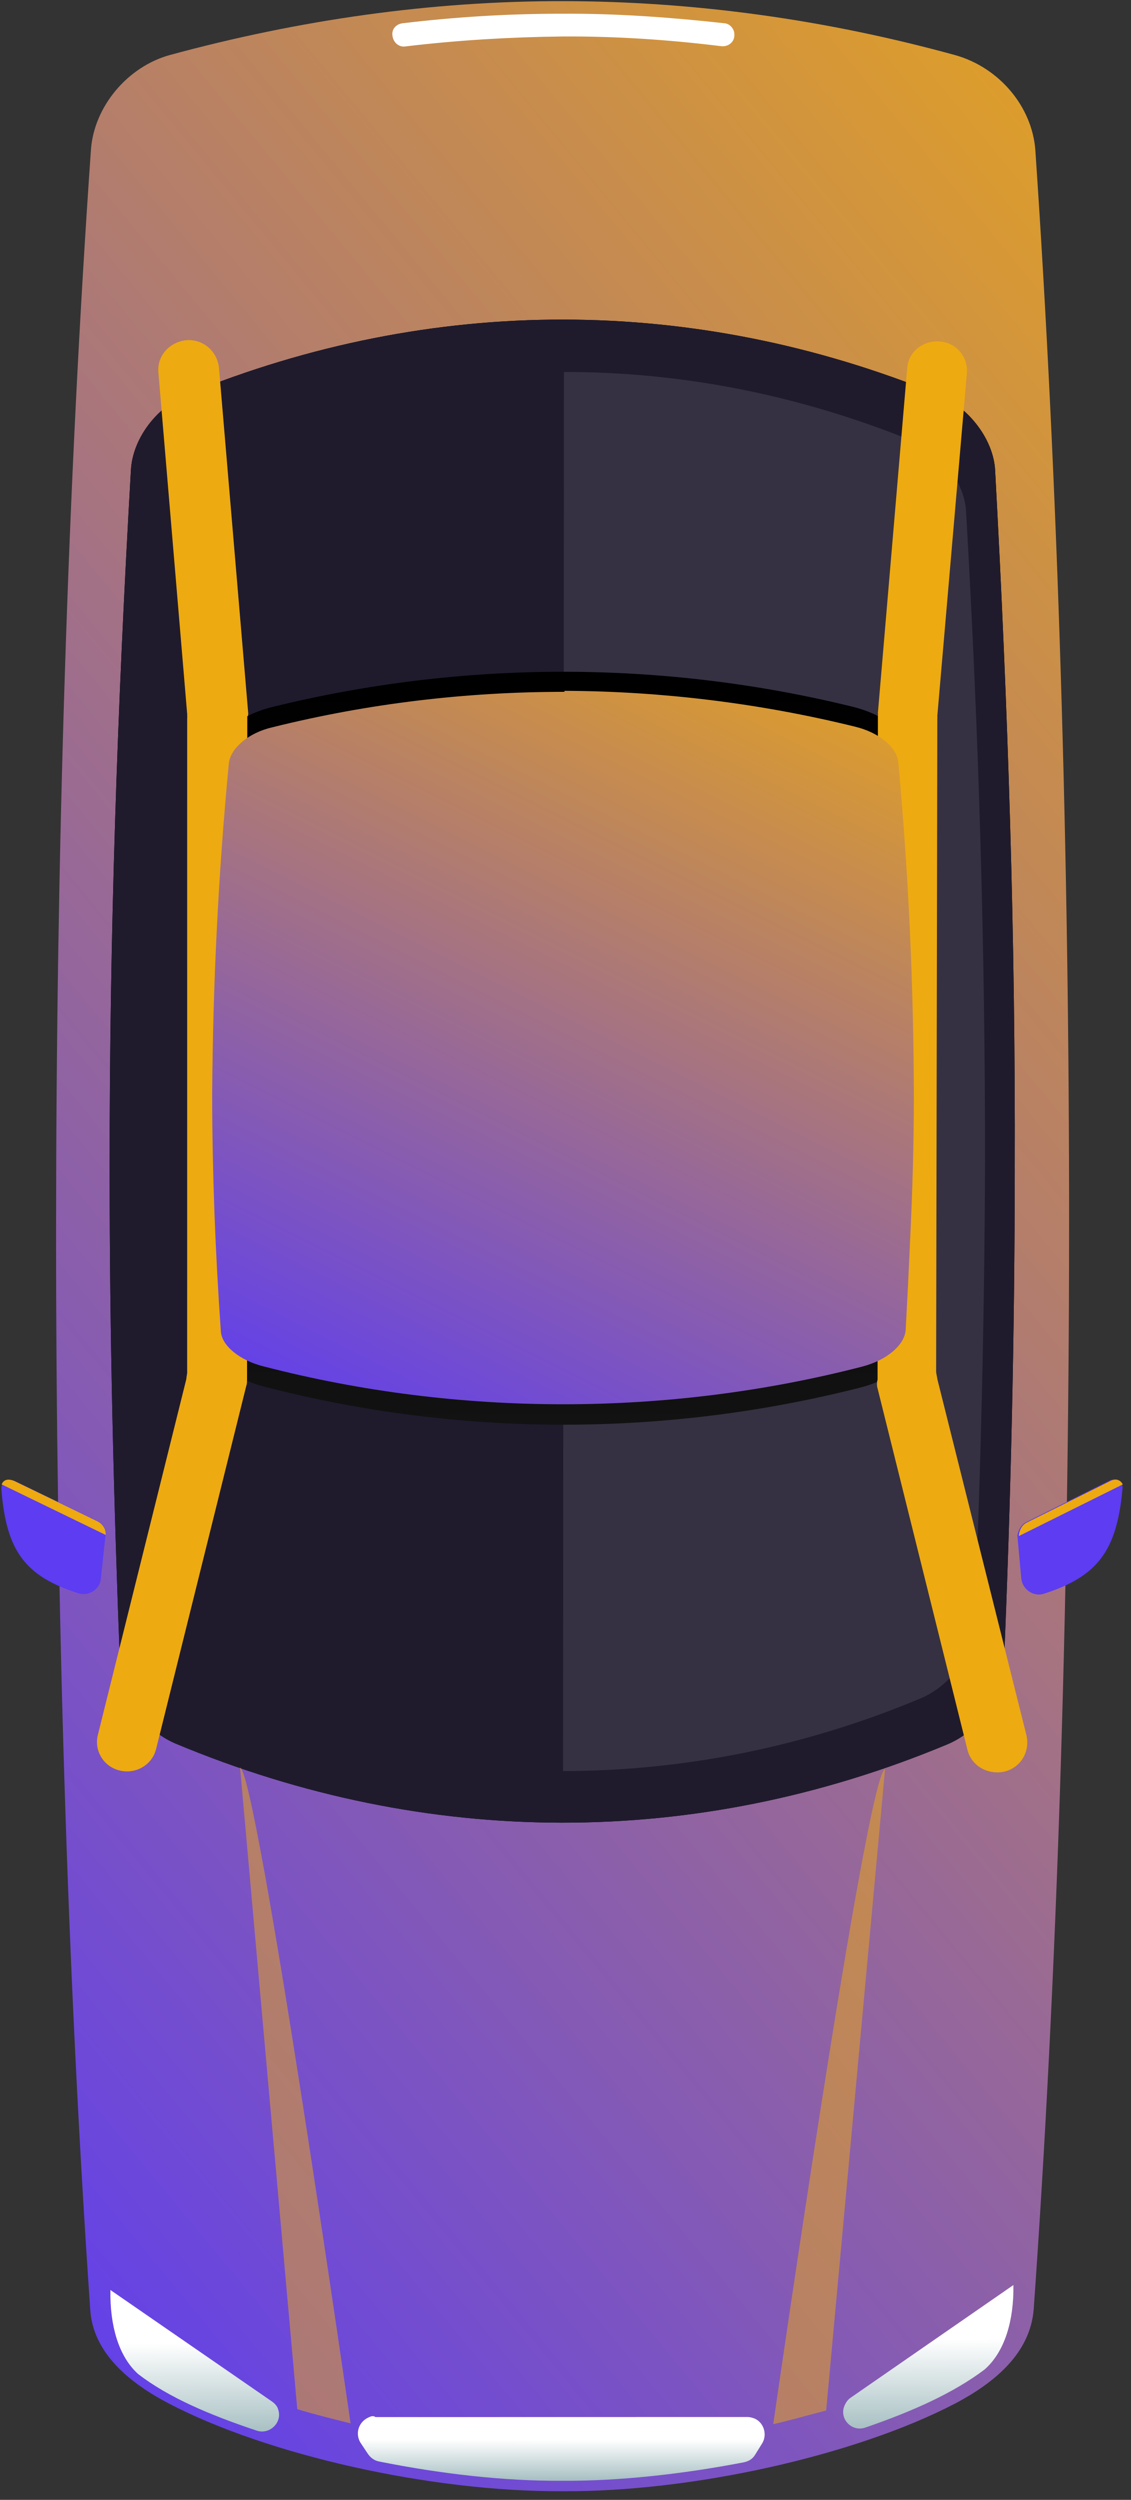 <?xml version="1.0" encoding="UTF-8"?>
<svg fill="none" viewBox="0 0 81 179" xmlns="http://www.w3.org/2000/svg">
<rect x="0" y="0" width="81" height="179" fill="#333333" stroke="none"/>
<path d="m68.369 172.12c-7.027 3.658-18.725 6.333-28.141 6.259-9.461 0.047-21.132-2.614-28.158-6.289-2.868-1.505-5.426-3.652-5.609-6.733-3.266-47.431-3.271-107.2 0.055-154.67 0.233-3.07 2.622-5.917 5.66-6.751 9.261-2.518 18.717-3.869 28.156-3.855 9.438 0.013 18.881 1.331 28.144 3.885 3.093 0.899 5.426 3.652 5.671 6.755 3.244 47.491 3.248 107.26-0.117 154.65-0.255 3.13-2.789 5.24-5.66 6.751z" clip-rule="evenodd" fill="url(#f)" fill-rule="evenodd"/>
<path d="m26.387 173.1c-0.674 0.307-0.967 1.094-0.591 1.776l0.538 0.81c0.179 0.269 0.443 0.501 0.836 0.572 4.362 0.873 8.921 1.405 13.059 1.376 4.116 0.03 8.642-0.477 13.011-1.316 0.376-0.071 0.652-0.247 0.826-0.527l0.523-0.841c0.371-0.622 0.125-1.464-0.532-1.767-0.185-0.066-0.309-0.11-0.516-0.116l-26.653 6e-3c-0.163-0.127-0.331-0.05-0.5 0.027z" fill="url(#e)"/>
<path d="m73.492 108.99 5.895-2.933c0.612-0.333 1.118-0.016 0.99 0.695-0.415 4.255-1.741 6.124-5.612 7.366-0.711 0.23-1.502-0.257-1.619-1.055l-0.286-3.128c0.075-0.386 0.296-0.789 0.632-0.945z" fill="#5D3CF2"/>
<path d="m80.409 106.29c-0.154-0.33-0.523-0.461-0.967-0.205l-5.903 2.936c-0.337 0.156-0.558 0.56-0.572 0.968l7.442-3.699z" fill="#eeaa11"/>
<path d="m7.028 108.93-5.9-2.849c-0.592-0.279-1.121 0.017-1.019 0.674 0.352 4.263 1.679 6.113 5.477 7.321 0.738 0.262 1.566-0.273 1.633-1.008l0.335-3.124c0.037-0.469-0.179-0.822-0.526-1.014z" fill="#5D3CF2"/>
<path d="m0.12 106.29c0.137-0.368 0.515-0.442 0.985-0.206l5.915 2.867c0.347 0.192 0.564 0.547 0.55 0.958l-7.45-3.619z" fill="#eeaa11"/>
<path d="m72.674 83.672c0.054-16.499-0.477-32.932-1.405-49.987-0.105-2.162-1.827-4.491-4.066-5.428-17.49-7.139-36.22-7.182-53.784-0.022-2.23 0.917-3.916 3.193-4.042 5.41-0.986 17.125-1.534 33.448-1.525 49.968-0.005 11.856 0.283 23.679 0.75 35.771 0.105 2.163 1.742 4.529 3.982 5.467 17.978 7.518 37.27 7.556 55.238 0.062 2.23-0.917 3.939-3.254 4.064-5.471 0.51-12.086 0.784-23.914 0.789-35.769z" fill="url(#d)"/>
<path d="m72.674 83.672c0.054-16.499-0.477-32.932-1.405-49.987-0.105-2.162-1.827-4.491-4.066-5.428-17.49-7.139-36.22-7.182-53.784-0.022-2.23 0.917-3.916 3.193-4.042 5.41-0.986 17.125-1.534 33.448-1.525 49.968-0.005 11.856 0.283 23.679 0.75 35.771 0.105 2.163 1.742 4.529 3.982 5.467 17.978 7.518 37.27 7.556 55.238 0.062 2.23-0.917 3.939-3.254 4.064-5.471 0.51-12.086 0.784-23.914 0.789-35.769z" fill="#1F1B2D"/>
<path d="m55.377 173.58c1.297-0.291 2.555-0.664 3.791-0.977l4.217-45.922c-1.32 0.351-8.008 46.899-8.008 46.899zm-38.185-47.02 4.098 45.946c1.257 0.381 2.476 0.679 3.817 1.021 0 0-6.681-46.526-7.916-46.967z" fill="#eeaa11" opacity=".5"/>
<path d="m70.485 83.168c0.002-15.42-0.44-30.588-1.358-46.543-0.088-2.019-1.67-4.16-3.786-5.053-16.339-6.659-33.762-6.646-50.084-3e-3 -2.061 0.84-3.641 3.017-3.761 5.031-0.951 15.904-1.386 31.17-1.427 46.508 0.019 11.041 0.245 22.088 0.696 33.284 0.088 2.019 1.647 4.221 3.763 5.114 16.704 6.995 34.665 7.037 51.415-2e-3 2.084-0.9 3.663-3.077 3.783-5.091 0.442-11.151 0.755-22.142 0.758-33.244z" fill="#1F1B2D"/>
<path d="m65.983 121.59c2.084-0.901 3.663-3.078 3.783-5.092 0.487-11.272 0.738-22.285 0.781-33.305 2e-3 -15.42-0.44-30.588-1.358-46.543-0.088-2.019-1.67-4.16-3.786-5.053-8.139-3.319-16.616-4.976-25.015-4.961l-0.064 100.18c8.607-0.01 17.284-1.708 25.658-5.227z" fill="#fff" opacity=".1"/>
<path d="m13.641 78.209c0.006-7.537 0.389-15.145 1.16-23.232 0.181-1.991 2.081-3.712 4.698-4.353 13.63-3.356 27.976-3.371 41.622-0.004 2.622 0.662 4.507 2.364 4.679 4.345 0.768 8.088 1.154 15.697 1.148 23.234 0.012 5.419-0.183 10.832-0.621 16.707-0.12 2.013-2.019 3.734-4.658 4.436-13.99 3.569-28.751 3.574-42.723-0.046-2.622-0.662-4.484-2.424-4.656-4.405-0.455-5.92-0.614-11.322-0.648-16.681z" fill="url(#c)"/>
<path d="m62.814 99.271 6.474 26.027c0.28 1.128 1.425 1.811 2.638 1.559 1.151-0.274 1.849-1.395 1.591-2.584l-6.384-25.515c-0.017-0.143-0.073-0.369-0.089-0.512l0.085-46.85c0.022-0.06-0.017-0.143 0.006-0.203l2.11-24.469c0.096-1.199-0.79-2.201-1.952-2.274-1.224-0.095-2.247 0.774-2.321 1.913l-2.093 24.612c-0.022 0.06 0.017 0.143-0.006 0.203l-0.024 47.626c-0.045 0.121-0.051 0.325-0.034 0.468zm-45.034-48.164-2.101-24.808c-0.134-1.144-1.127-2.047-2.357-1.938-1.168 0.131-2.09 1.104-1.978 2.309l2.067 24.522c-0.022 0.06 0.017 0.143-0.006 0.204l-1e-3 46.812c0.017 0.143-0.051 0.325-0.057 0.528l-6.339 25.494c-0.282 1.133 0.414 2.272 1.57 2.548s2.319-0.405 2.601-1.538l6.457-26c0.068-0.181 0.051-0.325 0.057-0.528l0.018-47.422c0.084-0.038 0.045-0.121 0.068-0.181z" fill="#eeaa11"/>
<path d="m40.304 2.611c3.784-0.019 7.54 0.226 11.352 0.697 0.539 0.055 0.966-0.34 0.938-0.83 0.011-0.407-0.331-0.803-0.746-0.815-3.896-0.432-7.714-0.7-11.498-0.681-3.846-0.003-7.636 0.219-11.517 0.684-0.438 0.049-0.781 0.406-0.731 0.836 0.028 0.49 0.432 0.908 0.954 0.821 3.734-0.448 7.524-0.67 11.247-0.711z" fill="#fff"/>
<path d="m70.522 169.66c1.456-1.28 2.095-3.541 2.056-6.042l-11.683 8.087c-0.192 0.139-0.345 0.361-0.436 0.605-0.343 0.915 0.56 1.857 1.527 1.509 3.364-1.156 6.296-2.466 8.536-4.159zm-52.154 4.377c0.924 0.328 1.889-0.573 1.548-1.524-0.055-0.226-0.255-0.435-0.479-0.584l-11.529-7.956c-0.045 2.54 0.585 4.767 1.996 6.027 2.166 1.666 5.115 2.919 8.463 4.037z" fill="url(#b)"/>
<path d="m65.18 88.804c0.171-3.527 0.272-7.02 0.268-10.523-0.027-7.823-0.368-15.553-1.114-23.701-0.095-1.062-1.374-2.136-3.108-2.55-6.793-1.673-13.816-2.537-20.801-2.564v0.073c-7.05-6e-3 -14.102 0.841-20.906 2.535-1.758 0.4-3.017 1.527-3.13 2.583-0.77 8.086-1.137 15.838-1.194 23.699 0.006 5.622 0.221 11.251 0.62 16.945 0.033 1.04 1.374 2.136 3.108 2.55 13.91 3.598 28.879 3.6 42.807 0.008 1.78-0.461 3.017-1.527 3.13-2.583 0.117-2.172 0.228-4.326 0.319-6.471z" clip-rule="evenodd" fill="url(#a)" fill-rule="evenodd"/>
<defs>
<linearGradient id="f" x1="4.016" x2="146.28" y1="178.39" y2="60.799" gradientUnits="userSpaceOnUse">
<stop stop-color="#5D3CF2" offset="0"/>
<stop stop-color="#eeaa11" offset="1"/>
</linearGradient>
<linearGradient id="e" x1="40.225" x2="40.222" y1="174.7" y2="179.86" gradientUnits="userSpaceOnUse">
<stop stop-color="#fff" offset="0"/>
<stop stop-color="#628E93" offset="1"/>
</linearGradient>
<linearGradient id="d" x1="40.238" x2="40.308" y1="150.09" y2="24.325" gradientUnits="userSpaceOnUse">
<stop stop-color="#151515" offset="0"/>
<stop offset="1"/>
</linearGradient>
<linearGradient id="c" x1="40.261" x2="40.297" y1="111.78" y2="48.784" gradientUnits="userSpaceOnUse">
<stop stop-color="#151515" offset="0"/>
<stop offset="1"/>
</linearGradient>
<linearGradient id="b" x1="40.216" x2="40.275" y1="167.63" y2="179.13" gradientUnits="userSpaceOnUse">
<stop stop-color="#fff" offset="0"/>
<stop stop-color="#628E93" offset="1"/>
</linearGradient>
<linearGradient id="a" x1="15.195" x2="48.413" y1="100.55" y2="34.172" gradientUnits="userSpaceOnUse">
<stop stop-color="#5D3CF2" offset="0"/>
<stop stop-color="#eeaa11" offset="1"/>
</linearGradient>
</defs>
</svg>
